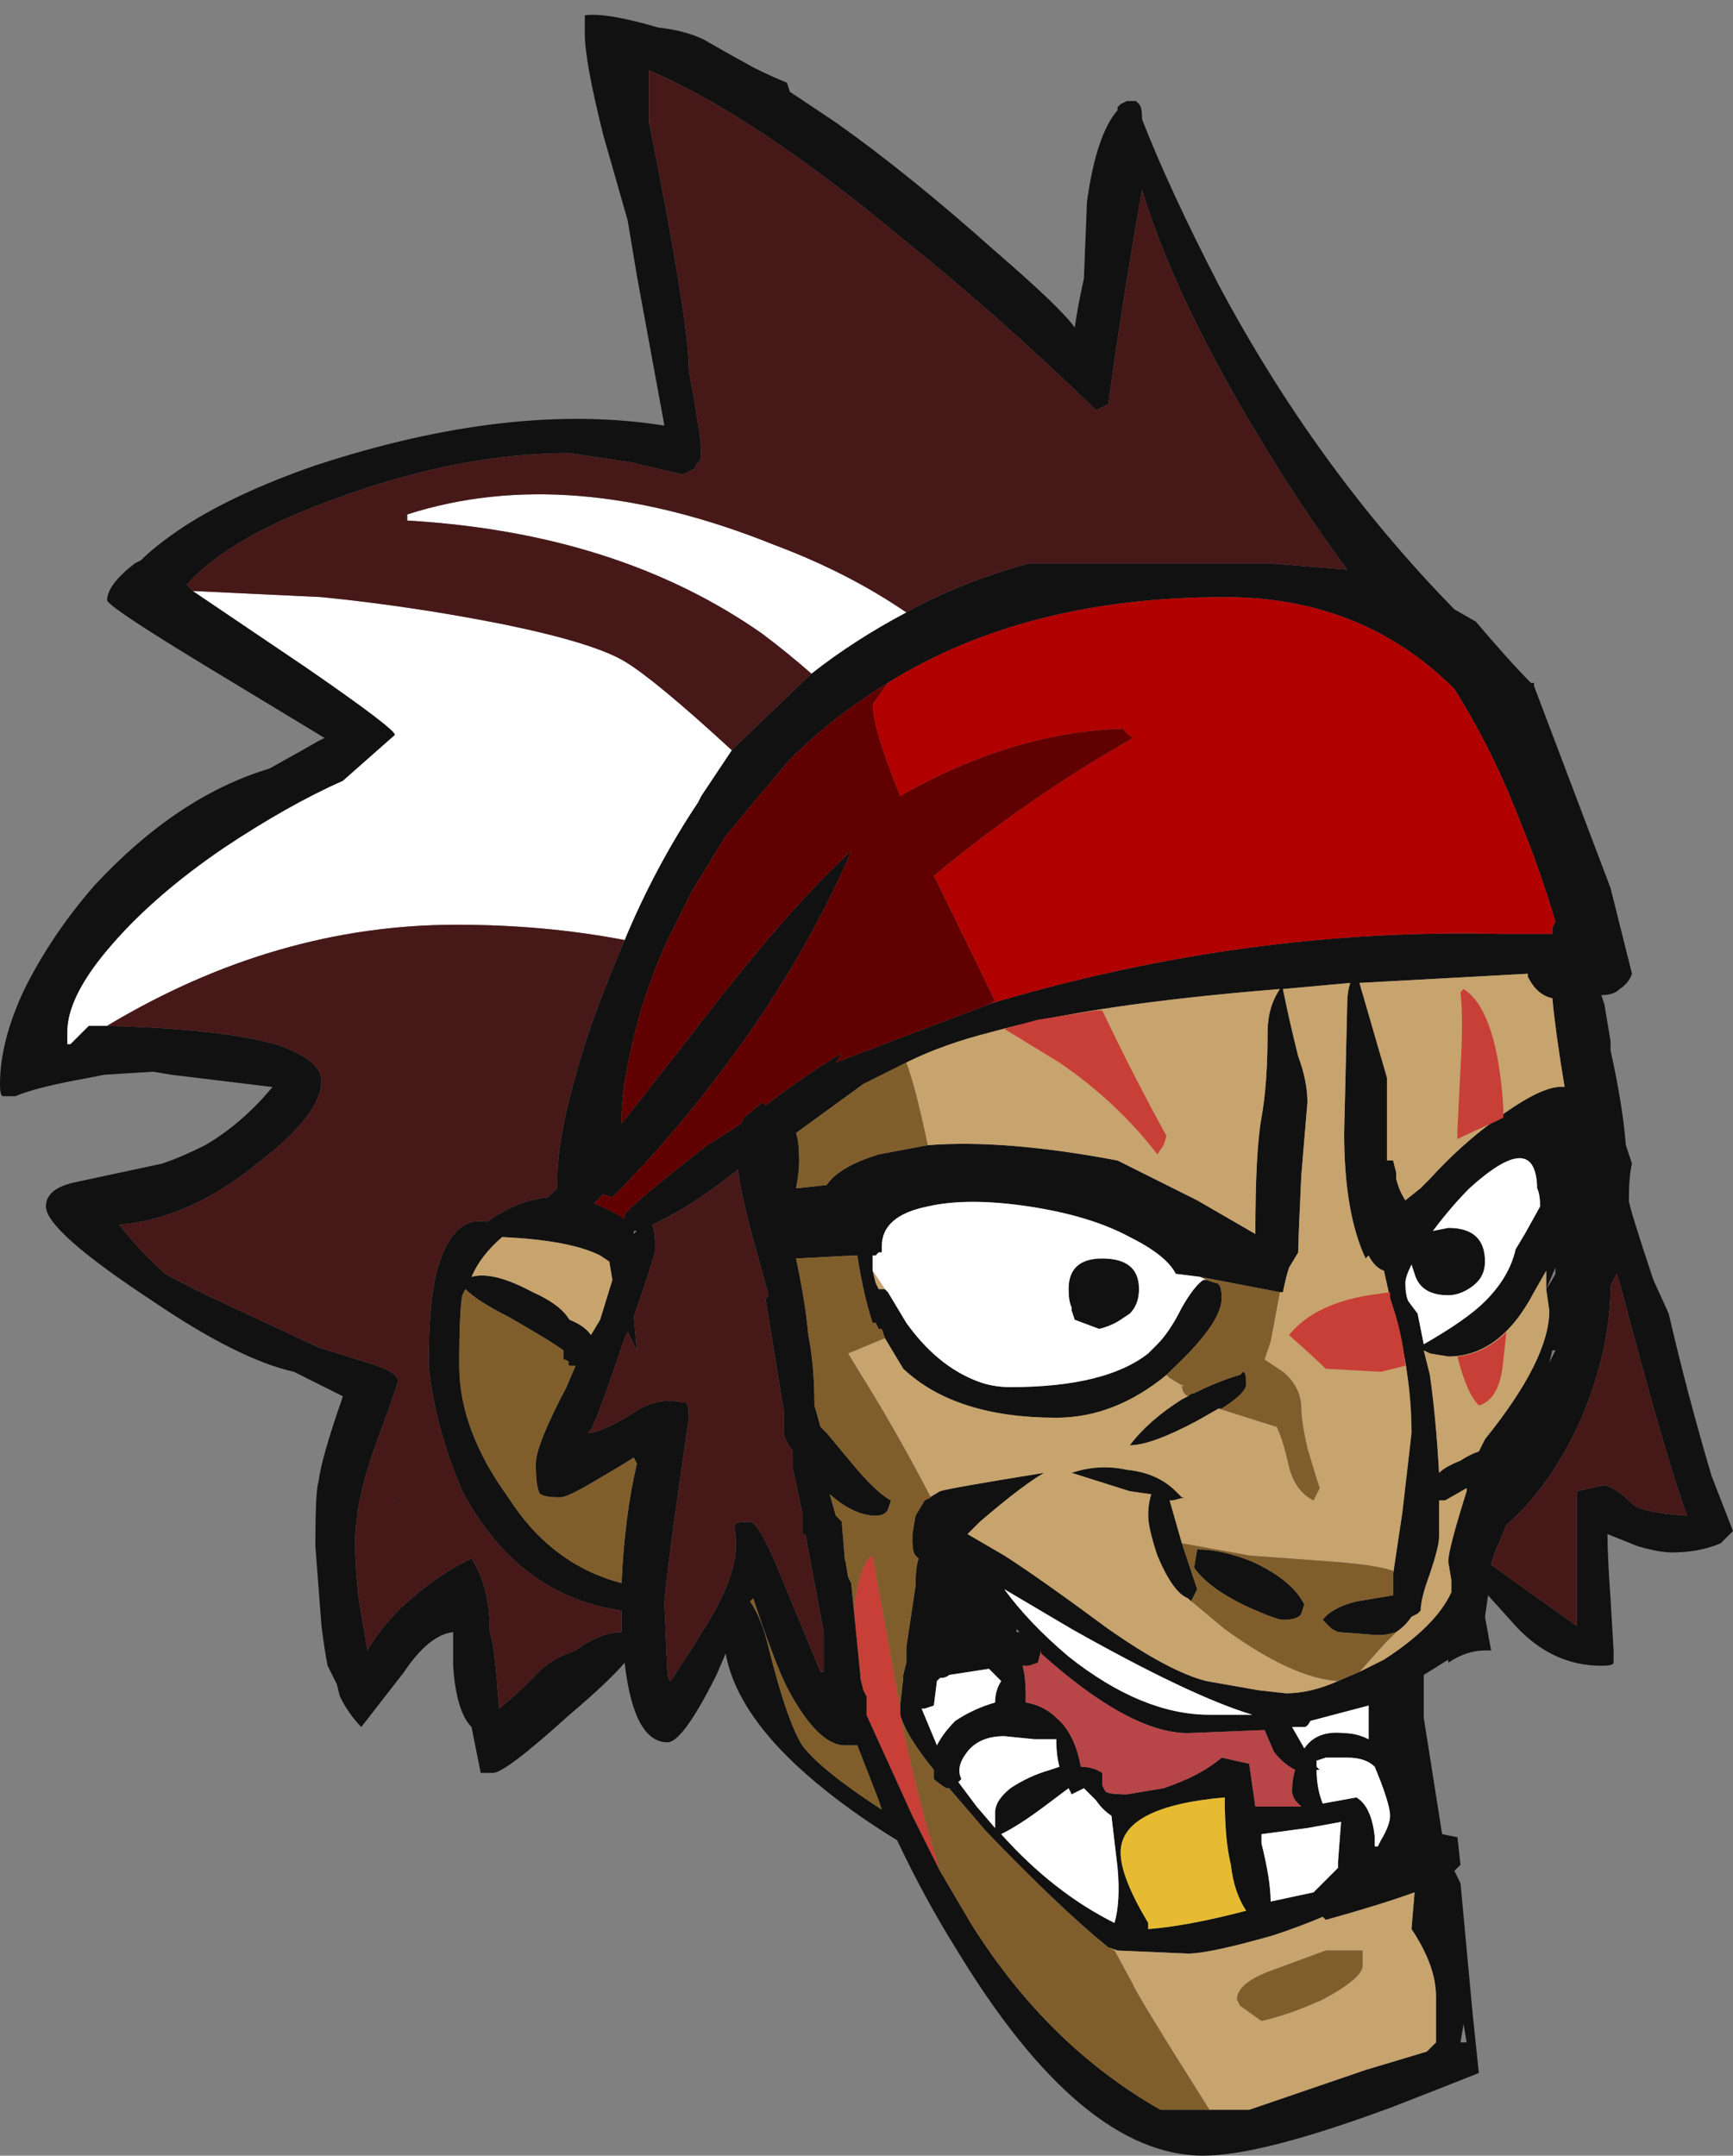 <?xml version="1.0" encoding="UTF-8" standalone="no"?>
<svg xmlns:ffdec="https://www.free-decompiler.com/flash" xmlns:xlink="http://www.w3.org/1999/xlink" ffdec:objectType="frame" height="246.4px" width="198.1px" xmlns="http://www.w3.org/2000/svg">
  <rect width="100%" height="100%" fill="#808080" stroke="none"/>
  <g transform="matrix(1.0, 0.0, 0.0, 1.0, 120.75, 137.55)">
    <use ffdec:characterId="175" height="35.2" transform="matrix(7.0, 0.0, 0.0, 7.0, -120.75, -137.55)" width="28.3" xlink:href="#shape0"/>
  </g>
  <defs>
    <g id="shape0" transform="matrix(1.0, 0.0, 0.0, 1.0, 17.25, 19.65)">
      <path d="M1.05 -17.95 L1.15 -18.0 1.3 -18.0 1.35 -17.95 Q1.4 -17.9 1.4 -17.7 1.85 -16.55 2.65 -15.0 4.25 -12.0 6.5 -9.7 L6.85 -9.5 Q7.4 -8.85 7.75 -8.5 L7.8 -8.5 7.8 -8.45 9.05 -5.15 9.4 -3.75 Q9.35 -3.6 9.2 -3.5 9.1 -3.4 8.9 -3.4 L8.95 -3.25 9.05 -2.65 9.05 -2.5 Q9.25 -1.6 9.3 -0.95 L9.4 -0.65 Q9.35 -0.45 9.35 -0.05 9.35 0.05 9.75 1.25 L10.0 1.8 Q10.3 3.1 10.7 4.45 L11.05 5.35 10.85 5.55 Q10.5 5.7 10.05 5.7 9.85 5.7 9.5 5.6 L9.0 5.4 Q9.0 5.75 9.05 6.45 L9.1 7.3 9.1 7.5 Q9.1 7.55 8.9 7.55 8.1 7.55 7.5 6.9 L7.05 6.4 7.0 6.75 7.1 7.3 7.0 7.3 Q6.7 7.3 6.4 7.5 L6.4 7.45 6.0 7.7 6.0 8.4 6.3 10.3 6.55 10.35 6.6 10.8 6.5 10.9 6.6 11.1 6.8 13.25 6.9 14.2 Q6.4 14.4 5.5 14.75 3.35 15.55 2.4 15.55 0.4 15.55 -1.65 12.15 -2.15 11.35 -2.6 10.4 -3.25 10.0 -3.75 9.6 -5.2 8.45 -5.4 7.35 L-5.55 7.7 Q-6.1 8.8 -6.35 8.8 -6.9 8.8 -7.05 7.5 -7.3 7.8 -7.95 8.35 -9.0 9.3 -9.2 9.3 L-9.4 9.3 -9.55 8.55 Q-9.8 8.3 -9.85 7.55 L-9.85 7.0 Q-10.25 7.05 -10.65 7.65 L-11.35 8.55 Q-11.55 8.35 -11.7 8.05 L-11.75 7.85 -11.9 7.55 Q-11.95 7.3 -12.0 6.9 L-12.1 5.6 Q-12.1 4.7 -12.05 4.55 -12.0 4.15 -11.65 3.15 L-12.45 2.75 Q-13.35 2.55 -14.75 1.6 -16.5 0.45 -16.5 0.05 -16.5 -0.25 -16.0 -0.35 L-14.6 -0.65 Q-14.3 -0.75 -13.9 -0.95 -13.3 -1.3 -12.8 -1.9 L-14.45 -2.1 -14.75 -2.15 -15.55 -2.1 -15.8 -2.05 Q-16.65 -1.9 -17.0 -1.75 L-17.2 -1.75 Q-17.25 -1.75 -17.25 -1.95 -17.25 -2.65 -16.85 -3.5 -16.4 -4.4 -15.7 -5.2 -14.35 -6.65 -12.85 -7.1 -12.4 -7.35 -12.05 -7.55 L-11.95 -7.6 -13.85 -8.75 Q-15.5 -9.75 -15.5 -9.85 -15.5 -10.1 -15.05 -10.45 L-14.95 -10.5 Q-14.7 -10.75 -14.25 -11.05 -13.4 -11.6 -12.1 -12.05 -8.9 -13.1 -6.4 -12.7 L-6.85 -15.15 -7.0 -16.05 -7.4 -17.45 Q-7.7 -18.65 -7.7 -19.1 L-7.7 -19.4 Q-7.35 -19.45 -6.5 -19.2 -6.05 -19.15 -5.75 -19.0 L-5.4 -18.8 -4.95 -18.55 Q-4.65 -18.4 -4.4 -18.3 L-4.35 -18.15 -3.6 -17.65 Q-2.4 -16.8 -1.0 -15.55 0.1 -14.6 0.3 -14.3 0.35 -14.65 0.45 -15.1 L0.5 -16.35 Q0.65 -17.45 1.0 -17.85 L1.0 -17.9 1.05 -17.95 M-2.45 -9.65 Q-1.55 -10.15 -0.45 -10.45 L3.5 -10.45 4.75 -10.35 Q4.3 -10.95 3.75 -11.8 2.0 -14.55 1.4 -16.55 1.05 -14.55 0.85 -13.05 L0.65 -12.95 Q-0.95 -14.5 -2.45 -15.7 -4.9 -17.75 -6.65 -18.5 L-6.65 -17.65 Q-6.0 -14.4 -6.0 -13.6 -5.8 -12.5 -5.8 -12.3 -5.8 -12.1 -5.85 -12.1 -5.9 -12.05 -5.9 -12.0 L-6.1 -11.9 -6.95 -12.1 -7.95 -12.25 Q-9.7 -12.25 -11.65 -11.55 -13.5 -10.9 -14.2 -10.1 L-14.1 -10.0 -12.25 -8.75 Q-10.8 -7.75 -10.8 -7.65 L-11.65 -6.9 Q-12.55 -6.5 -13.6 -5.8 -14.7 -5.05 -15.4 -4.25 -16.15 -3.4 -16.15 -2.8 L-16.15 -2.6 -16.1 -2.6 -15.8 -2.9 -15.5 -2.9 Q-13.65 -2.85 -12.75 -2.6 -12.0 -2.35 -12.0 -2.0 -12.0 -1.45 -13.05 -0.65 -14.15 0.25 -15.3 0.35 -14.95 0.8 -14.55 1.15 -14.1 1.4 -13.55 1.65 L-12.05 2.35 -11.25 2.6 Q-10.75 2.75 -10.75 2.9 -10.75 2.95 -11.1 3.9 -11.45 4.85 -11.45 5.55 -11.45 5.85 -11.4 6.4 L-11.25 7.3 Q-11.05 6.95 -10.7 6.6 -10.1 6.05 -9.55 5.8 -9.25 6.25 -9.25 7.0 L-9.2 7.2 Q-9.15 7.55 -9.1 8.25 -8.85 8.05 -8.55 7.75 -8.3 7.45 -7.85 7.3 -7.45 7.0 -7.1 7.0 L-7.1 6.65 Q-8.8 6.4 -9.7 4.7 -10.15 3.65 -10.25 2.65 -10.25 1.55 -10.1 1.05 -9.85 0.2 -9.3 0.3 -8.8 -0.05 -8.3 -0.1 L-8.15 -0.25 -8.15 -0.4 Q-8.15 -1.25 -7.6 -2.9 -7.35 -3.6 -7.05 -4.3 -6.55 -5.5 -5.85 -6.55 L-5.8 -6.65 -5.3 -7.4 -5.2 -7.5 -4.0 -8.65 Q-3.3 -9.2 -2.45 -9.65 M-2.75 -8.5 Q-3.65 -7.95 -4.35 -7.25 L-4.9 -6.6 -5.4 -6.0 -5.95 -5.1 -6.35 -4.3 Q-6.6 -3.75 -6.8 -3.1 -7.1 -2.0 -7.1 -1.4 L-7.1 -1.3 -6.0 -2.7 Q-4.4 -4.8 -3.35 -5.75 -3.95 -4.35 -4.9 -2.95 -6.0 -1.35 -7.25 -0.1 L-7.4 -0.15 -7.55 0.0 Q-7.3 0.1 -7.05 0.25 L-7.05 0.2 Q-7.05 0.1 -5.7 -0.95 L-5.15 -1.3 -5.1 -1.4 -4.8 -1.65 -4.75 -1.6 Q-3.95 -2.2 -3.5 -2.45 L-3.6 -2.3 -1.1 -3.25 -0.95 -3.3 Q3.15 -4.5 7.25 -4.4 L8.1 -4.4 8.1 -4.5 8.15 -4.6 Q7.9 -5.45 7.55 -6.3 7.1 -7.45 6.5 -8.4 5.0 -9.9 2.75 -9.9 -0.5 -9.9 -2.75 -8.5 M-2.1 -0.95 Q-0.85 -1.05 1.0 -0.7 1.3 -0.55 2.3 -0.05 L3.25 0.5 Q3.25 -0.85 3.35 -1.4 3.45 -1.95 3.45 -2.8 3.45 -3.2 3.65 -3.5 0.55 -3.25 -1.05 -2.8 -1.85 -2.6 -2.45 -2.3 L-3.15 -1.95 -4.25 -1.15 Q-4.2 -1.0 -4.2 -0.7 -4.2 -0.5 -4.25 -0.25 L-4.2 -0.25 -3.75 -0.3 Q-3.55 -0.6 -2.9 -0.8 L-2.1 -0.95 M5.5 6.05 L5.65 5.05 5.8 3.75 Q5.8 2.7 5.45 1.55 L5.35 1.1 Q5.2 1.05 5.1 0.85 L5.05 0.9 Q4.7 0.15 4.7 -1.15 L4.75 -3.25 Q4.75 -3.45 4.8 -3.6 L3.7 -3.5 Q3.8 -3.0 3.95 -2.4 4.1 -2.0 4.1 -1.65 L4.0 -0.45 Q3.95 0.6 3.95 0.8 L3.8 1.05 Q3.75 1.2 3.7 1.45 L3.65 1.45 2.35 1.2 1.95 1.15 Q1.8 0.85 1.2 0.55 0.55 0.2 -0.45 0.05 -1.45 -0.1 -2.1 0.05 -2.85 0.2 -2.85 0.7 L-2.85 0.8 -2.9 0.8 -2.95 0.85 -3.0 0.85 -3.0 1.1 -2.95 1.3 -2.9 1.4 -2.8 1.4 -2.75 1.45 -2.45 1.95 Q-1.95 2.65 -1.3 2.9 -1.05 3.0 -0.75 3.0 0.8 3.0 1.5 2.45 L1.65 2.3 Q1.85 2.1 2.05 1.7 2.25 1.35 2.4 1.25 L2.45 1.25 2.6 1.3 Q2.7 1.3 2.7 1.55 2.7 1.95 1.9 2.7 L1.8 2.8 Q0.95 3.5 0.0 3.5 -1.65 3.5 -2.5 2.7 L-2.8 2.2 -2.85 2.05 -2.9 2.05 -2.95 1.95 -3.0 1.95 Q-3.15 1.5 -3.25 0.85 L-3.3 0.85 -4.25 0.9 Q-4.1 1.6 -4.05 2.15 -3.95 2.65 -3.95 3.3 L-3.85 3.65 -3.75 3.75 -3.25 4.35 Q-2.9 4.75 -2.7 4.85 L-2.75 5.0 Q-2.8 5.1 -2.95 5.1 -3.3 5.1 -3.7 4.75 L-3.6 5.1 -3.5 5.2 -3.5 5.25 -3.45 5.85 -3.45 5.8 -3.4 6.1 -3.35 6.2 -3.3 6.7 -3.2 7.7 -3.2 7.75 -3.15 7.95 -3.1 8.05 -3.1 8.35 -2.35 10.0 -1.9 10.9 -1.4 11.75 Q-0.15 13.75 1.7 14.8 L2.5 14.8 3.15 14.8 5.05 14.15 6.05 13.85 6.2 13.7 6.2 12.95 Q6.2 12.45 5.8 11.85 L5.85 11.25 Q5.3 11.45 4.4 11.7 L4.35 11.65 Q4.0 11.8 3.55 11.95 2.5 12.25 2.15 12.25 L1.0 12.2 0.85 12.15 Q0.05 11.5 -1.15 10.25 L-1.75 9.55 -1.8 9.55 Q-1.95 9.45 -2.0 9.4 L-2.0 9.25 Q-2.45 8.7 -2.55 8.35 L-2.55 8.25 -2.55 8.2 -2.5 7.75 -2.5 7.7 -2.45 7.5 -2.45 7.25 -2.3 6.25 Q-2.3 5.95 -2.25 5.8 L-2.3 5.75 Q-2.35 5.7 -2.35 5.5 L-2.35 5.4 -2.3 5.1 -2.15 4.85 -1.9 4.7 Q-1.75 4.65 -0.2 4.4 -0.55 4.6 -1.25 5.2 L-1.45 5.4 -0.85 5.75 Q-0.3 6.1 0.85 6.95 1.85 7.65 2.45 7.8 L3.3 7.95 3.75 8.0 Q4.15 8.0 4.6 7.8 L4.95 7.65 5.35 7.45 Q6.2 6.9 6.45 6.35 L6.45 6.15 6.4 5.85 Q6.4 5.65 6.7 4.7 L6.7 4.65 6.35 4.85 6.25 4.85 6.25 5.45 Q6.25 5.6 6.1 6.05 5.95 6.45 5.95 6.65 L5.9 6.7 5.8 6.75 Q5.7 6.9 5.55 7.0 5.4 7.05 5.25 7.05 L4.6 7.0 4.5 6.95 4.35 6.8 Q4.5 6.6 4.9 6.5 L5.5 6.4 5.5 6.05 M2.65 3.35 L2.3 3.55 Q1.55 3.95 1.2 3.95 1.5 3.55 2.05 3.2 L2.15 3.15 Q2.2 3.1 2.25 3.1 2.65 2.9 3.0 2.8 L3.05 2.75 Q3.1 2.75 3.1 2.95 3.1 3.1 2.7 3.35 L2.65 3.35 M2.15 6.45 Q1.9 6.35 1.65 5.75 1.5 5.3 1.5 5.1 1.5 4.9 1.55 4.75 L1.2 4.7 0.25 4.4 Q0.7 4.25 1.15 4.35 1.65 4.4 1.95 4.7 L2.05 4.8 2.1 4.8 1.9 4.85 1.85 4.85 2.05 5.55 2.3 6.3 2.2 6.5 2.15 6.45 M5.4 -0.7 L5.5 -0.7 5.55 -0.5 5.55 -0.4 Q5.6 -0.2 5.7 -0.05 L5.95 -0.25 6.1 -0.4 Q6.6 -0.95 7.15 -1.35 7.95 -1.95 8.3 -1.9 8.15 -2.8 8.1 -3.35 7.85 -3.4 7.7 -3.7 L7.7 -3.75 4.95 -3.6 5.4 -2.05 5.4 -0.7 M7.85 -0.25 L7.85 -0.3 Q7.8 -1.2 6.75 -0.25 6.45 0.05 6.15 0.45 L6.4 0.4 Q7.0 0.4 7.0 0.95 7.0 1.2 6.8 1.35 6.6 1.5 6.4 1.5 5.95 1.5 5.85 1.15 L5.8 1.0 Q5.7 1.2 5.7 1.3 5.7 1.5 5.75 1.6 L5.9 1.8 6.0 2.3 Q6.7 1.9 7.0 1.6 7.4 1.2 7.5 0.75 L7.65 0.5 7.9 0.05 Q7.9 -0.15 7.85 -0.25 M9.15 1.15 L9.05 1.35 Q9.05 2.35 8.6 3.45 8.1 4.6 7.35 5.25 L7.25 5.5 Q7.15 5.7 7.1 5.9 L8.5 6.9 8.5 4.7 8.95 4.6 Q9.15 4.65 9.4 4.9 9.55 5.05 10.3 5.1 9.95 4.15 9.2 1.3 L9.15 1.15 M8.0 1.4 L8.0 1.1 7.8 1.45 Q7.25 2.5 6.4 2.5 L6.1 2.45 6.0 2.4 6.1 2.8 Q6.2 3.5 6.25 4.4 6.35 4.3 6.6 4.2 6.75 4.1 6.9 4.05 L7.0 3.85 Q8.05 2.55 8.05 1.75 L8.0 1.4 Q8.1 1.25 8.15 1.15 L8.15 1.05 8.0 1.4 M8.1 2.4 L8.05 2.6 8.15 2.4 8.1 2.4 M0.25 1.7 Q0.2 1.6 0.2 1.4 0.2 0.9 0.75 0.9 1.35 0.9 1.35 1.4 1.35 1.65 1.2 1.8 L1.05 1.9 Q0.9 2.0 0.7 2.05 L0.3 1.9 0.25 1.75 0.25 1.7 M2.3 5.65 Q2.7 5.65 3.2 5.85 3.85 6.15 4.05 6.55 L4.0 6.7 Q3.95 6.8 3.7 6.8 3.6 6.8 3.15 6.6 2.5 6.3 2.25 5.95 L2.3 5.65 M5.1 8.35 L5.1 8.2 4.15 8.45 Q4.1 8.55 4.05 8.55 L3.85 8.55 4.05 8.9 Q4.25 8.6 4.7 8.65 4.9 8.65 5.1 8.75 L5.1 8.35 M3.4 8.6 L2.15 8.65 Q1.2 8.65 -0.25 7.35 L-0.25 7.3 -0.3 7.5 -0.45 7.55 -0.55 7.55 Q-0.5 7.75 -0.5 8.0 L-0.5 8.15 Q-0.2 8.2 0.0 8.4 0.3 8.65 0.4 9.2 0.6 9.2 0.75 9.3 L0.75 9.5 0.8 9.6 Q0.85 9.65 1.15 9.65 L1.75 9.55 Q2.35 9.35 2.7 9.05 L3.15 9.15 3.25 9.85 4.0 9.85 3.95 9.8 Q3.85 9.7 3.85 9.6 3.85 9.4 3.9 9.25 3.7 9.15 3.55 8.95 L3.4 8.6 M4.25 9.25 Q4.25 9.55 4.35 9.8 L4.9 9.7 Q5.15 9.85 5.2 10.35 L5.2 10.5 5.25 10.5 5.3 10.4 Q5.45 10.15 5.45 10.0 5.45 9.85 5.3 9.45 L5.2 9.2 Q5.05 9.05 4.75 9.05 L4.4 9.05 4.25 9.1 4.25 9.2 4.3 9.25 4.25 9.25 M3.35 10.45 Q3.5 11.05 3.5 11.4 L4.2 11.25 4.35 11.1 Q4.45 11.0 4.6 10.85 L4.6 10.75 4.65 10.1 4.1 10.2 3.35 10.3 3.35 10.45 M0.0 8.75 L-0.35 8.75 -0.85 8.7 Q-1.25 8.7 -1.45 8.95 -1.65 9.2 -1.55 9.4 L-1.6 9.45 -1.3 9.85 -1.0 10.2 -1.0 9.95 Q-1.0 9.75 -0.75 9.55 -0.45 9.35 -0.1 9.25 L0.05 9.2 Q0.0 9.0 0.0 8.8 L0.0 8.75 M0.35 9.6 L0.25 9.65 0.2 9.55 -0.2 9.85 Q-0.6 10.15 -0.9 10.3 -0.05 11.25 0.95 11.75 1.05 11.4 1.0 10.85 L0.9 10.0 Q0.75 9.9 0.65 9.75 L0.45 9.55 0.35 9.6 M2.5 8.35 L3.2 8.35 Q2.2 8.05 0.25 6.95 L-0.85 6.3 Q-0.45 6.85 0.2 7.4 1.4 8.35 2.5 8.35 M1.05 10.6 Q1.05 11.0 1.5 11.75 L1.5 11.85 Q2.15 11.8 3.1 11.55 2.9 11.25 2.85 10.8 2.75 10.4 2.75 9.7 1.05 9.85 1.05 10.6 M6.7 13.7 L6.65 13.4 6.6 13.7 6.7 13.7 M-6.9 -19.6 L-6.9 -19.6 M-4.7 1.5 L-4.85 0.95 Q-5.15 -0.1 -5.2 -0.55 -5.95 0.05 -6.6 0.35 -6.55 0.45 -6.55 0.75 -6.55 0.85 -6.9 1.85 L-6.85 2.4 -7.0 2.1 -7.05 2.2 Q-7.45 3.4 -7.6 3.7 L-7.65 3.75 Q-7.45 3.75 -6.95 3.45 -6.55 3.15 -6.1 3.25 L-6.05 3.25 Q-6.0 3.3 -6.0 3.5 -6.4 6.25 -6.4 6.55 L-6.35 7.65 Q-6.35 7.75 -6.3 7.8 -5.8 7.05 -5.55 6.6 -5.15 5.85 -5.25 5.35 L-5.25 5.25 Q-5.25 5.2 -5.0 5.2 -4.85 5.2 -4.45 6.2 L-3.85 7.65 -3.8 7.65 -3.8 7.0 -4.1 5.4 -4.15 5.4 -4.15 5.05 -4.3 4.35 -4.3 4.05 Q-4.45 3.85 -4.45 3.75 L-4.45 3.4 -4.75 1.55 -4.7 1.5 M-5.0 6.5 Q-4.8 6.8 -4.7 7.25 -4.4 8.45 -4.15 8.85 -3.85 9.25 -2.85 9.9 L-2.9 9.75 -3.25 8.85 -3.45 8.85 Q-3.9 8.85 -4.4 7.9 -4.6 7.5 -4.95 6.45 L-5.0 6.5 M-0.6 7.0 L-0.65 6.95 -0.65 7.0 -0.6 7.0 M-6.9 0.5 L-6.85 0.45 -6.9 0.45 -6.9 0.5 M-7.45 0.85 Q-7.95 0.6 -9.05 0.55 -9.4 0.85 -9.55 1.2 -9.2 1.1 -8.55 1.45 -8.1 1.65 -7.95 1.9 -7.7 2.0 -7.6 2.15 L-7.45 1.9 -7.25 1.25 -7.3 0.95 -7.45 0.85 M-8.05 2.4 Q-8.25 2.25 -8.95 1.85 -9.45 1.6 -9.65 1.4 L-9.7 1.5 Q-9.75 1.75 -9.75 2.65 -9.75 3.7 -8.95 4.8 -8.25 5.9 -7.1 6.2 -7.05 5.1 -6.85 4.25 L-6.9 4.15 Q-7.05 4.25 -7.65 4.6 -8.0 4.8 -8.1 4.8 -8.45 4.8 -8.45 4.7 -8.5 4.6 -8.5 4.25 -8.5 3.95 -8.0 3.0 L-7.85 2.65 -7.95 2.65 Q-8.0 2.6 -7.95 2.6 -8.0 2.55 -8.05 2.55 L-8.05 2.4 M-10.75 4.9 L-10.8 4.85 -10.75 4.85 -10.75 4.9 M-1.1 7.6 L-1.75 7.7 Q-1.8 7.75 -1.9 7.75 L-1.95 7.8 -2.0 8.2 -2.15 8.25 -2.2 8.25 -1.95 8.85 Q-1.85 8.65 -1.65 8.45 -1.35 8.25 -1.0 8.15 -1.0 7.95 -0.9 7.8 L-1.1 7.6" fill="#111111" fill-rule="evenodd" stroke="none"/>
      <path d="M-14.1 -10.0 L-12.0 -9.9 Q-10.5 -9.75 -9.0 -9.45 -7.55 -9.15 -7.05 -8.85 -6.55 -8.55 -5.3 -7.4 L-5.8 -6.65 -5.85 -6.55 Q-6.55 -5.5 -7.05 -4.3 -8.35 -4.55 -9.8 -4.55 -12.75 -4.55 -15.5 -2.9 L-15.8 -2.9 -16.1 -2.6 -16.15 -2.6 -16.15 -2.8 Q-16.15 -3.4 -15.4 -4.25 -14.7 -5.05 -13.6 -5.8 -12.55 -6.5 -11.65 -6.9 L-10.8 -7.65 Q-10.8 -7.75 -12.25 -8.75 L-14.1 -10.0 M-4.0 -8.65 Q-4.4 -9.0 -4.8 -9.3 -7.15 -10.95 -10.6 -11.15 L-10.6 -11.25 Q-7.95 -12.1 -4.6 -10.75 -3.4 -10.3 -2.45 -9.65 -3.3 -9.2 -4.0 -8.65 M7.85 -0.25 Q7.9 -0.15 7.9 0.05 L7.65 0.5 7.5 0.75 Q7.4 1.2 7.0 1.6 6.7 1.9 6.0 2.3 L5.9 1.8 5.75 1.6 Q5.7 1.5 5.7 1.3 5.7 1.2 5.8 1.0 L5.85 1.15 Q5.95 1.5 6.4 1.5 6.6 1.5 6.8 1.35 7.0 1.2 7.0 0.95 7.0 0.4 6.4 0.4 L6.15 0.45 Q6.45 0.05 6.75 -0.25 7.8 -1.2 7.85 -0.3 L7.85 -0.25 M-3.0 1.1 L-3.0 0.85 -2.95 0.85 -2.9 0.8 -2.85 0.8 -2.85 0.7 Q-2.85 0.2 -2.1 0.05 -1.45 -0.1 -0.45 0.05 0.55 0.2 1.2 0.55 1.8 0.85 1.95 1.15 L2.35 1.2 2.45 1.25 2.4 1.25 Q2.25 1.35 2.05 1.7 1.85 2.1 1.65 2.3 L1.5 2.45 Q0.8 3.0 -0.75 3.0 -1.05 3.0 -1.3 2.9 -1.95 2.65 -2.45 1.95 L-2.75 1.45 -2.8 1.4 -3.0 1.1 M0.25 1.7 L0.25 1.75 0.3 1.9 0.7 2.05 Q0.9 2.0 1.05 1.9 L1.2 1.8 Q1.35 1.65 1.35 1.4 1.35 0.9 0.75 0.9 0.2 0.9 0.2 1.4 0.2 1.6 0.25 1.7 M5.1 8.35 L5.1 8.75 Q4.9 8.65 4.7 8.65 4.25 8.6 4.05 8.9 L3.85 8.55 4.05 8.55 Q4.1 8.55 4.15 8.45 L5.1 8.2 5.1 8.35 M3.35 10.45 L3.35 10.3 4.1 10.2 4.65 10.1 4.6 10.75 4.6 10.85 Q4.45 11.0 4.35 11.1 L4.2 11.25 3.5 11.4 Q3.5 11.05 3.35 10.45 M4.25 9.25 L4.3 9.25 4.25 9.2 4.25 9.1 4.4 9.05 4.75 9.05 Q5.05 9.05 5.2 9.2 L5.3 9.45 Q5.45 9.85 5.45 10.0 5.45 10.15 5.3 10.4 L5.25 10.5 5.2 10.5 5.2 10.35 Q5.15 9.85 4.9 9.7 L4.35 9.8 Q4.25 9.55 4.25 9.25 M2.5 8.35 Q1.4 8.35 0.2 7.4 -0.45 6.85 -0.85 6.3 L0.25 6.95 Q2.2 8.05 3.2 8.35 L2.5 8.35 M0.35 9.6 L0.45 9.55 0.65 9.75 Q0.75 9.9 0.9 10.0 L1.0 10.85 Q1.05 11.4 0.95 11.75 -0.05 11.25 -0.9 10.3 -0.6 10.15 -0.2 9.85 L0.2 9.55 0.25 9.65 0.35 9.6 M0.0 8.75 L0.0 8.8 Q0.0 9.0 0.05 9.2 L-0.1 9.25 Q-0.45 9.35 -0.75 9.55 -1.0 9.75 -1.0 9.95 L-1.0 10.2 -1.3 9.85 -1.6 9.45 -1.55 9.4 Q-1.65 9.2 -1.45 8.95 -1.25 8.7 -0.85 8.7 L-0.35 8.75 0.0 8.75 M-1.1 7.6 L-0.9 7.8 Q-1.0 7.95 -1.0 8.15 -1.35 8.25 -1.65 8.45 -1.85 8.65 -1.95 8.85 L-2.2 8.25 -2.15 8.25 -2.0 8.2 -1.95 7.8 -1.9 7.75 Q-1.8 7.75 -1.75 7.7 L-1.1 7.6" fill="#ffffff" fill-rule="evenodd" stroke="none"/>
      <path d="M-2.45 -2.3 Q-1.85 -2.6 -1.05 -2.8 0.55 -3.25 3.65 -3.5 3.45 -3.2 3.45 -2.8 3.45 -1.95 3.35 -1.4 3.25 -0.85 3.25 0.5 L2.3 -0.05 Q1.3 -0.55 1.0 -0.7 -0.85 -1.05 -2.1 -0.95 -2.3 -1.9 -2.45 -2.3 M3.65 1.45 L3.7 1.45 Q3.75 1.2 3.8 1.05 L3.95 0.8 Q3.95 0.6 4.0 -0.45 L4.1 -1.65 Q4.1 -2.0 3.95 -2.4 3.8 -3.0 3.7 -3.5 L4.8 -3.6 Q4.75 -3.45 4.75 -3.25 L4.7 -1.15 Q4.7 0.15 5.05 0.9 L5.1 0.85 Q5.2 1.05 5.35 1.1 L5.45 1.55 Q5.8 2.7 5.8 3.75 L5.65 5.05 5.5 6.05 5.5 6.0 Q5.2 5.9 4.5 5.85 L3.15 5.75 2.05 5.55 1.85 4.85 1.9 4.85 2.1 4.8 2.05 4.8 1.95 4.7 Q1.65 4.4 1.15 4.35 0.7 4.25 0.25 4.4 L1.2 4.7 1.55 4.75 Q1.5 4.9 1.5 5.1 1.5 5.3 1.65 5.75 1.9 6.35 2.15 6.45 L2.75 6.95 Q3.85 7.75 4.6 7.8 4.15 8.0 3.75 8.0 L3.3 7.95 2.45 7.8 Q1.85 7.65 0.85 6.95 -0.3 6.1 -0.85 5.75 L-1.45 5.4 -1.25 5.2 Q-0.55 4.6 -0.2 4.4 -1.75 4.65 -1.9 4.7 L-2.15 4.85 -2.05 4.8 Q-2.65 3.65 -3.25 2.7 L-3.4 2.45 -2.8 2.2 -2.5 2.7 Q-1.65 3.5 0.0 3.5 0.95 3.5 1.8 2.8 L1.85 2.85 2.1 3.0 2.05 2.95 Q2.05 3.1 2.15 3.15 L2.05 3.2 Q1.5 3.55 1.2 3.95 1.55 3.95 2.3 3.55 L2.65 3.35 3.6 3.65 Q3.7 3.85 3.8 4.3 3.9 4.7 4.2 4.85 L4.3 4.65 Q4.25 4.5 4.1 4.0 4.0 3.55 4.0 3.35 4.0 3.0 3.7 2.75 L3.4 2.55 3.5 2.25 3.65 1.45 M5.55 7.0 Q5.7 6.9 5.8 6.75 L5.9 6.7 5.95 6.65 Q5.95 6.45 6.1 6.05 6.25 5.6 6.25 5.45 L6.25 4.85 6.35 4.85 6.7 4.65 6.7 4.7 Q6.4 5.65 6.4 5.85 L6.45 6.15 6.45 6.35 Q6.2 6.9 5.35 7.45 L4.95 7.65 5.35 7.2 5.55 7.0 M5.4 -0.7 L5.4 -2.05 4.95 -3.6 7.7 -3.75 7.7 -3.7 Q7.85 -3.4 8.1 -3.35 8.15 -2.8 8.3 -1.9 7.95 -1.95 7.15 -1.35 6.6 -0.95 6.1 -0.4 L5.95 -0.25 5.7 -0.05 Q5.6 -0.2 5.55 -0.4 L5.55 -0.5 5.5 -0.7 5.4 -0.7 M8.0 1.4 L8.05 1.75 Q8.05 2.55 7.0 3.85 L6.9 4.05 Q6.75 4.1 6.6 4.2 6.35 4.3 6.25 4.4 6.2 3.5 6.1 2.8 L6.0 2.4 6.1 2.45 6.4 2.5 Q7.25 2.5 7.8 1.45 L8.0 1.1 8.0 1.4 M-3.0 1.1 L-2.8 1.4 -2.9 1.4 -2.95 1.3 -3.0 1.1 M0.85 12.15 L1.0 12.2 2.15 12.25 Q2.5 12.25 3.55 11.95 4.0 11.8 4.35 11.65 L4.4 11.7 Q5.3 11.45 5.85 11.25 L5.8 11.85 Q6.2 12.45 6.2 12.95 L6.2 13.7 6.05 13.85 5.05 14.15 3.15 14.8 2.5 14.8 Q1.3 12.9 1.25 12.75 L0.95 12.2 0.85 12.15 M4.95 12.2 L4.4 12.2 3.45 12.55 Q2.95 12.75 2.95 13.0 L3.0 13.1 3.35 13.35 Q3.8 13.25 4.35 13.0 5.0 12.65 5.0 12.45 5.0 12.25 5.0 12.2 L4.95 12.2 M-7.45 0.85 L-7.3 0.95 -7.25 1.25 -7.45 1.9 -7.6 2.15 Q-7.7 2.0 -7.95 1.9 -8.1 1.65 -8.55 1.45 -9.2 1.1 -9.55 1.2 -9.4 0.85 -9.05 0.55 -7.95 0.6 -7.45 0.85" fill="#c7a36d" fill-rule="evenodd" stroke="none"/>
      <path d="M-2.45 -2.3 Q-2.3 -1.9 -2.1 -0.95 L-2.9 -0.8 Q-3.55 -0.6 -3.75 -0.3 L-4.2 -0.25 -4.25 -0.25 Q-4.2 -0.5 -4.2 -0.7 -4.2 -1.0 -4.25 -1.15 L-3.15 -1.95 -2.45 -2.3 M3.65 1.45 L3.5 2.25 3.4 2.55 3.7 2.75 Q4.0 3.0 4.0 3.35 4.0 3.55 4.1 4.0 4.25 4.5 4.3 4.65 L4.2 4.85 Q3.9 4.7 3.8 4.3 3.7 3.85 3.6 3.65 L2.65 3.35 2.7 3.35 Q3.1 3.1 3.1 2.95 3.1 2.75 3.05 2.75 L3.0 2.8 Q2.65 2.9 2.25 3.1 2.2 3.1 2.15 3.15 2.05 3.1 2.05 2.95 L2.1 3.0 1.85 2.85 1.8 2.8 1.9 2.7 Q2.7 1.95 2.7 1.55 2.7 1.3 2.6 1.3 L2.45 1.25 2.35 1.2 3.65 1.45 M-2.8 2.2 L-3.4 2.45 -3.25 2.7 Q-2.65 3.65 -2.05 4.8 L-2.15 4.85 -2.3 5.1 -2.35 5.4 -2.35 5.5 Q-2.35 5.7 -2.3 5.75 L-2.25 5.8 Q-2.3 5.95 -2.3 6.25 L-2.45 7.25 -2.45 7.5 -2.5 7.7 -2.5 7.75 -2.55 8.2 -2.55 8.25 -3.0 5.75 Q-3.2 5.85 -3.3 6.6 L-3.3 6.7 -3.35 6.2 -3.4 6.1 -3.45 5.8 -3.45 5.85 -3.5 5.25 -3.5 5.2 -3.6 5.1 -3.7 4.75 Q-3.3 5.1 -2.95 5.1 -2.8 5.1 -2.75 5.0 L-2.7 4.85 Q-2.9 4.75 -3.25 4.35 L-3.75 3.75 -3.85 3.65 -3.95 3.3 Q-3.95 2.65 -4.05 2.15 -4.1 1.6 -4.25 0.9 L-3.3 0.85 -3.25 0.85 Q-3.15 1.5 -3.0 1.95 L-2.95 1.95 -2.9 2.05 -2.85 2.05 -2.8 2.2 M4.6 7.8 Q3.85 7.75 2.75 6.95 L2.15 6.45 2.2 6.5 2.3 6.3 2.05 5.55 3.15 5.75 4.5 5.85 Q5.2 5.9 5.5 6.0 L5.5 6.05 5.5 6.4 4.9 6.5 Q4.5 6.6 4.35 6.8 L4.5 6.95 4.6 7.0 5.25 7.05 Q5.4 7.05 5.55 7.0 L5.35 7.2 4.95 7.65 4.6 7.8 M2.3 5.65 L2.25 5.95 Q2.5 6.3 3.15 6.6 3.6 6.8 3.7 6.8 3.95 6.8 4.0 6.7 L4.05 6.55 Q3.85 6.15 3.2 5.85 2.7 5.65 2.3 5.65 M0.1 7.85 L0.05 7.8 0.1 7.8 0.1 7.85 M0.85 12.15 L0.95 12.2 1.25 12.75 Q1.3 12.9 2.5 14.8 L1.7 14.8 Q-0.15 13.75 -1.4 11.75 L-1.9 10.9 Q-2.25 9.8 -2.55 8.35 -2.45 8.7 -2.0 9.25 L-2.0 9.4 Q-1.95 9.45 -1.8 9.55 L-1.75 9.55 -1.15 10.25 Q0.05 11.5 0.85 12.15 M4.95 12.2 L5.0 12.2 Q5.0 12.25 5.0 12.45 5.0 12.65 4.35 13.0 3.8 13.25 3.35 13.35 L3.0 13.1 2.95 13.0 Q2.95 12.75 3.45 12.55 L4.4 12.2 4.95 12.2 M-5.0 6.5 L-4.95 6.45 Q-4.6 7.5 -4.4 7.9 -3.9 8.85 -3.45 8.85 L-3.25 8.85 -2.9 9.75 -2.85 9.9 Q-3.85 9.25 -4.15 8.85 -4.4 8.45 -4.7 7.25 -4.8 6.8 -5.0 6.5 M-8.05 2.4 L-8.05 2.55 Q-8.0 2.55 -7.95 2.6 -8.0 2.6 -7.95 2.65 L-7.85 2.65 -8.0 3.0 Q-8.5 3.95 -8.5 4.25 -8.5 4.6 -8.45 4.7 -8.45 4.8 -8.1 4.8 -8.0 4.8 -7.65 4.6 -7.05 4.25 -6.9 4.15 L-6.85 4.25 Q-7.05 5.1 -7.1 6.2 -8.25 5.9 -8.95 4.8 -9.75 3.7 -9.75 2.65 -9.75 1.75 -9.7 1.5 L-9.65 1.4 Q-9.45 1.6 -8.95 1.85 -8.25 2.25 -8.05 2.4" fill="#805e2c" fill-rule="evenodd" stroke="none"/>
      <path d="M-1.1 -3.25 L-1.0 -3.3 -2.0 -5.35 Q-0.5 -6.6 1.25 -7.6 1.1 -7.7 1.1 -7.75 -0.7 -7.7 -2.55 -6.65 -3.0 -7.75 -3.0 -8.15 L-2.75 -8.5 Q-0.5 -9.9 2.75 -9.9 5.0 -9.9 6.5 -8.4 7.1 -7.45 7.55 -6.3 7.9 -5.45 8.15 -4.6 L8.1 -4.5 8.1 -4.4 7.25 -4.4 Q3.15 -4.5 -0.95 -3.3 L-1.1 -3.25" fill="#b00000" fill-rule="evenodd" stroke="none"/>
      <path d="M-2.75 -8.5 L-3.0 -8.15 Q-3.0 -7.75 -2.55 -6.65 -0.7 -7.7 1.1 -7.75 1.1 -7.7 1.25 -7.6 -0.5 -6.6 -2.0 -5.35 L-1.0 -3.3 -1.1 -3.25 -3.6 -2.3 -3.5 -2.45 Q-3.95 -2.2 -4.75 -1.6 L-4.8 -1.65 -5.1 -1.4 -5.15 -1.3 -5.7 -0.95 Q-7.05 0.1 -7.05 0.2 L-7.05 0.25 Q-7.3 0.1 -7.55 0.0 L-7.4 -0.15 -7.25 -0.1 Q-6.0 -1.35 -4.9 -2.95 -3.95 -4.35 -3.35 -5.75 -4.4 -4.8 -6.0 -2.7 L-7.1 -1.3 -7.1 -1.4 Q-7.1 -2.0 -6.8 -3.1 -6.6 -3.75 -6.35 -4.3 L-5.95 -5.1 -5.4 -6.0 -4.9 -6.6 -4.35 -7.25 Q-3.65 -7.95 -2.75 -8.5" fill="#600000" fill-rule="evenodd" stroke="none"/>
      <path d="M1.05 10.6 Q1.05 9.85 2.75 9.7 2.75 10.4 2.85 10.8 2.9 11.25 3.1 11.55 2.15 11.8 1.5 11.85 L1.5 11.75 Q1.05 11.0 1.05 10.6" fill="#e6bb32" fill-rule="evenodd" stroke="none"/>
      <path d="M-14.1 -10.0 L-14.2 -10.1 Q-13.5 -10.9 -11.65 -11.55 -9.7 -12.25 -7.95 -12.25 L-6.95 -12.1 -6.1 -11.9 -5.9 -12.0 Q-5.9 -12.05 -5.85 -12.1 -5.8 -12.1 -5.8 -12.3 -5.8 -12.5 -6.0 -13.6 -6.0 -14.4 -6.65 -17.65 L-6.65 -18.5 Q-4.9 -17.75 -2.45 -15.7 -0.95 -14.5 0.65 -12.95 L0.85 -13.05 Q1.05 -14.55 1.4 -16.55 2.0 -14.55 3.75 -11.8 4.3 -10.95 4.75 -10.35 L3.5 -10.45 -0.45 -10.45 Q-1.55 -10.15 -2.45 -9.65 -3.4 -10.3 -4.6 -10.75 -7.95 -12.1 -10.6 -11.25 L-10.6 -11.15 Q-7.15 -10.95 -4.8 -9.3 -4.4 -9.0 -4.0 -8.65 L-5.2 -7.5 -5.3 -7.4 Q-6.55 -8.55 -7.05 -8.85 -7.55 -9.15 -9.0 -9.45 -10.5 -9.75 -12.0 -9.9 L-14.1 -10.0 M9.15 1.15 L9.2 1.3 Q9.95 4.15 10.3 5.1 9.55 5.05 9.4 4.9 9.15 4.65 8.95 4.6 L8.5 4.7 8.5 6.9 7.1 5.9 Q7.15 5.7 7.25 5.5 L7.35 5.25 Q8.1 4.6 8.6 3.45 9.05 2.35 9.05 1.35 L9.15 1.15 M-15.5 -2.9 Q-12.75 -4.55 -9.8 -4.55 -8.35 -4.55 -7.05 -4.3 -7.35 -3.6 -7.6 -2.9 -8.15 -1.25 -8.15 -0.4 L-8.15 -0.25 -8.3 -0.1 Q-8.8 -0.05 -9.3 0.3 -9.85 0.2 -10.1 1.05 -10.25 1.55 -10.25 2.65 -10.15 3.65 -9.7 4.7 -8.8 6.4 -7.1 6.65 L-7.1 7.0 Q-7.45 7.0 -7.85 7.3 -8.3 7.45 -8.55 7.75 -8.85 8.05 -9.1 8.25 -9.15 7.55 -9.2 7.2 L-9.25 7.0 Q-9.25 6.25 -9.55 5.8 -10.1 6.05 -10.7 6.6 -11.05 6.95 -11.25 7.3 L-11.4 6.4 Q-11.45 5.85 -11.45 5.55 -11.45 4.85 -11.1 3.9 -10.75 2.95 -10.75 2.9 -10.75 2.75 -11.25 2.6 L-12.05 2.35 -13.55 1.65 Q-14.1 1.4 -14.55 1.15 -14.95 0.8 -15.3 0.35 -14.15 0.25 -13.05 -0.65 -12.0 -1.45 -12.0 -2.0 -12.0 -2.35 -12.75 -2.6 -13.65 -2.85 -15.5 -2.9 M-4.7 1.5 L-4.75 1.55 -4.45 3.4 -4.45 3.75 Q-4.45 3.85 -4.3 4.05 L-4.3 4.35 -4.15 5.05 -4.15 5.4 -4.1 5.4 -3.8 7.0 -3.8 7.65 -3.85 7.65 -4.45 6.2 Q-4.85 5.2 -5.0 5.2 -5.25 5.2 -5.25 5.25 L-5.25 5.35 Q-5.15 5.85 -5.55 6.6 -5.8 7.05 -6.3 7.8 -6.35 7.75 -6.35 7.65 L-6.4 6.55 Q-6.4 6.25 -6.0 3.5 -6.0 3.3 -6.05 3.25 L-6.1 3.25 Q-6.55 3.15 -6.95 3.45 -7.45 3.75 -7.65 3.75 L-7.6 3.7 Q-7.45 3.4 -7.05 2.2 L-7.0 2.1 -6.85 2.4 -6.9 1.85 Q-6.55 0.85 -6.55 0.75 -6.55 0.45 -6.6 0.35 -5.95 0.05 -5.2 -0.55 -5.15 -0.1 -4.85 0.95 L-4.7 1.5 M-10.75 4.9 L-10.75 4.85 -10.8 4.85 -10.75 4.9" fill="#471818" fill-rule="evenodd" stroke="none"/>
      <path d="M3.4 8.6 L3.55 8.95 Q3.7 9.15 3.9 9.25 3.85 9.4 3.85 9.6 3.85 9.7 3.95 9.8 L4.0 9.85 3.25 9.85 3.15 9.15 2.7 9.05 Q2.35 9.35 1.75 9.55 L1.15 9.65 Q0.85 9.65 0.8 9.6 L0.75 9.5 0.75 9.3 Q0.6 9.2 0.4 9.2 0.3 8.65 0.0 8.4 -0.2 8.2 -0.5 8.15 L-0.5 8.0 Q-0.5 7.75 -0.55 7.55 L-0.45 7.55 -0.3 7.5 -0.25 7.3 -0.25 7.35 Q1.2 8.65 2.15 8.65 L3.4 8.6 M0.1 7.85 L0.1 7.8 0.05 7.8 0.1 7.85" fill="#b84548" fill-rule="evenodd" stroke="none"/>
      <path d="M-1.9 10.9 L-2.35 10.0 -3.1 8.35 -3.1 8.05 -3.15 7.95 -3.2 7.75 -3.2 7.7 -3.3 6.7 -3.3 6.6 Q-3.2 5.85 -3.0 5.75 L-2.55 8.25 -2.55 8.35 Q-2.25 9.8 -1.9 10.9" fill="#c83f37" fill-rule="evenodd" stroke="none"/>
      <path d="M1.75 -0.95 L1.65 -0.8 Q1.0 -1.65 0.05 -2.3 L-0.85 -2.85 -0.3 -3.0 0.65 -3.15 0.75 -3.15 Q1.3 -2.0 1.8 -1.1 L1.75 -0.95 M6.6 -3.45 L6.65 -3.5 Q7.2 -3.15 7.3 -1.55 L7.3 -1.4 7.2 -1.35 6.65 -1.1 6.55 -1.05 6.55 -1.2 6.6 -2.2 Q6.65 -3.0 6.6 -3.45 M5.45 1.45 L5.45 1.55 Q5.65 2.1 5.7 2.65 L5.3 2.75 4.4 2.7 Q4.25 2.55 3.8 2.15 4.2 1.65 5.1 1.5 L5.45 1.45 M6.9 3.3 Q6.7 3.1 6.55 2.5 7.0 2.45 7.35 2.1 L7.3 2.55 Q7.25 3.2 6.9 3.3" fill="#c83f37" fill-rule="evenodd" stroke="none"/>
    </g>
  </defs>
</svg>

